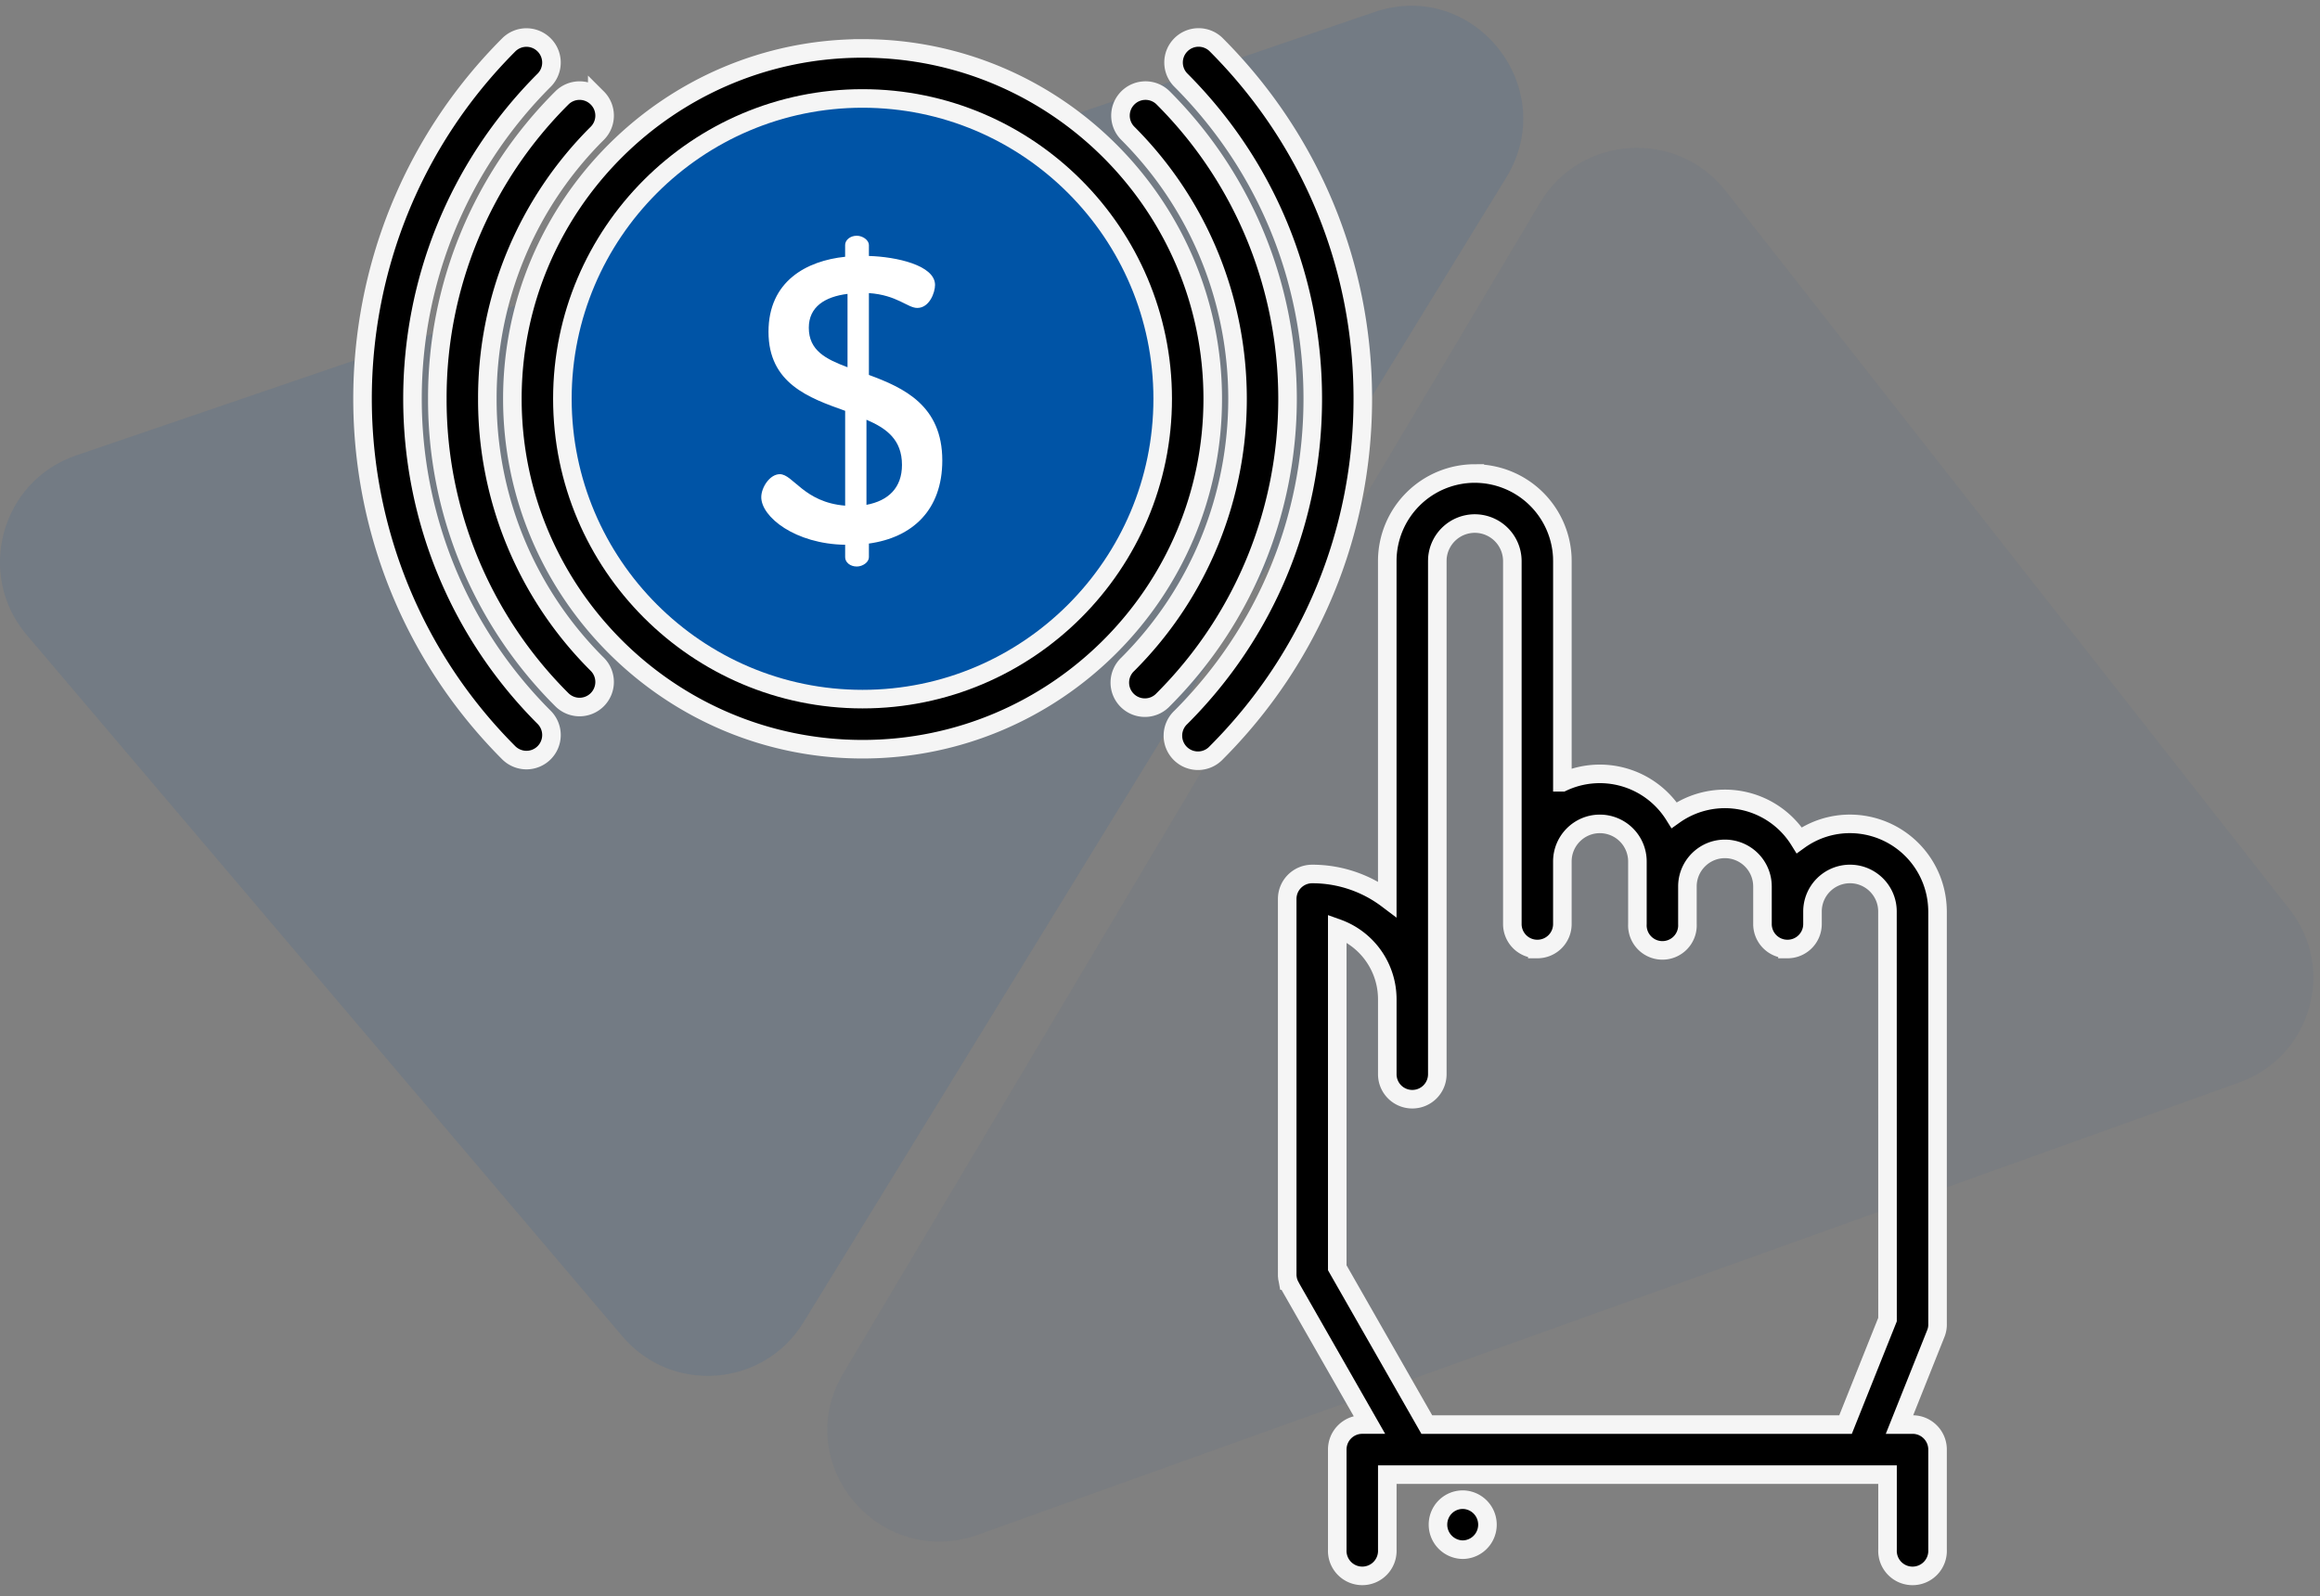 <svg xmlns="http://www.w3.org/2000/svg" width="125pt" height="86pt" viewBox="0 0 125 86"><rect x="0" y="0" width="125" height="86" fill="#808080" stroke="none"/><path style="stroke:none;fill-rule:evenodd;fill:rgb(0%,32.941%,65.098%);fill-opacity:0.102" d="M1.445 34.219l32.086 37.785c2.664 3.137 7.606 2.758 9.762-.754L81.148 9.578c2.977-4.844-1.734-10.762-7.101-8.926L4.105 24.54c-4.046 1.379-5.43 6.418-2.66 9.68"/><path style="stroke:none;fill-rule:evenodd;fill:rgb(0%,32.941%,65.098%);fill-opacity:0.047" d="M92.973 10.285l30.39 38.719c2.524 3.219 1.145 7.937-2.718 9.324L52.71 82.691c-5.336 1.914-10.156-3.843-7.273-8.687L82.98 10.922c2.168-3.649 7.372-3.98 9.993-.637"/><path style="fill-rule:nonzero;fill:rgb(0%,0%,0%);fill-opacity:1;stroke-width:1;stroke-linecap:butt;stroke-linejoin:miter;stroke:rgb(96.078%,96.078%,96.078%);stroke-opacity:1;stroke-miterlimit:4" d="M78.832 83.504a1.352 1.352 0 01-1.355-1.348c0-.746.593-1.347 1.34-1.347h.015a1.348 1.348 0 010 2.695zm0 0"/><path style="fill-rule:nonzero;fill:rgb(0%,0%,0%);fill-opacity:1;stroke-width:1;stroke-linecap:butt;stroke-linejoin:miter;stroke:rgb(96.078%,96.078%,96.078%);stroke-opacity:1;stroke-miterlimit:4" d="M79.46 25.516a4.725 4.725 0 014.716 4.507l.004.211v11.918a4.723 4.723 0 016.023 1.77 4.715 4.715 0 016.738 1.352 4.67 4.67 0 012.735-.88 4.725 4.725 0 014.715 4.61l.003.11v22.214a1.297 1.297 0 01-.101.55l-1.95 4.884h.704c.746 0 1.347.605 1.347 1.347v5.395a1.349 1.349 0 11-2.695 0V79.46H74.746v4.043a1.349 1.349 0 11-2.695 0v-5.395c0-.742.601-1.347 1.347-1.347h.372l-4.24-7.421-.004-.012c-.02-.031-.035-.066-.05-.101l.054.113a1.403 1.403 0 01-.066-.133l-.035-.09c-.004-.015-.008-.031-.016-.047-.004-.02-.012-.043-.02-.066a1.869 1.869 0 01-.011-.063c-.004-.023-.012-.05-.016-.074 0-.015-.004-.031-.004-.047-.004-.023-.004-.047-.008-.07V48.442c0-.747.602-1.348 1.348-1.348a6.71 6.71 0 014.043 1.351v-18.21a4.721 4.721 0 014.715-4.72zm0 2.695a2.025 2.025 0 00-2.015 1.879l-.004.144v27.649c0 .746-.601 1.347-1.347 1.347a1.345 1.345 0 01-1.348-1.347v-4.047a4.06 4.06 0 00-2.695-3.816v18.293l4.824 8.449h22.562l2.262-5.657-.004-21.933v-.059c0-1.113-.906-2.02-2.02-2.02a2.023 2.023 0 00-2.019 2.02v.676c0 .746-.601 1.348-1.347 1.348a1.345 1.345 0 01-1.348-1.348v-2.023a2.026 2.026 0 00-2.024-2.024c-1.113 0-2.02.91-2.02 2.024v2.023a1.349 1.349 0 11-2.694 0v-3.371a2.026 2.026 0 00-2.024-2.023c-1.113 0-2.02.91-2.02 2.023v3.371c0 .746-.6 1.348-1.347 1.348a1.345 1.345 0 01-1.348-1.348V30.234a2.026 2.026 0 00-2.023-2.023zM29.317 2.418a1.346 1.346 0 010 1.906c-9.457 9.465-9.457 24.864 0 34.328a1.35 1.35 0 01-.953 2.305 1.36 1.36 0 01-.953-.394c-10.504-10.52-10.504-27.63 0-38.145a1.346 1.346 0 011.906 0zm36.215-.004c5.09 5.098 7.895 11.871 7.895 19.074 0 7.207-2.805 13.977-7.895 19.075a1.35 1.35 0 11-1.906-1.91c4.582-4.583 7.105-10.68 7.105-17.165 0-6.484-2.523-12.578-7.105-17.168a1.346 1.346 0 010-1.906 1.346 1.346 0 011.906 0zm-19.058.195c10.402 0 18.867 8.47 18.867 18.88 0 10.413-8.465 18.882-18.867 18.882-10.407 0-18.868-8.469-18.868-18.883 0-10.41 8.461-18.879 18.868-18.879zM32.18 5.277a1.346 1.346 0 010 1.907 20.105 20.105 0 00-5.922 14.304 20.091 20.091 0 005.922 14.305 1.35 1.35 0 01-.953 2.305 1.35 1.35 0 01-.954-.395 22.79 22.79 0 01-6.71-16.215 22.788 22.788 0 016.71-16.21 1.346 1.346 0 011.907 0zm30.492 0c8.933 8.938 8.933 23.485 0 32.426a1.35 1.35 0 11-1.906-1.91c7.882-7.887 7.882-20.719 0-28.61a1.346 1.346 0 010-1.906 1.346 1.346 0 011.906 0zm0 0"/><path style="fill-rule:nonzero;fill:rgb(0%,32.941%,65.098%);fill-opacity:1;stroke-width:1;stroke-linecap:butt;stroke-linejoin:miter;stroke:rgb(96.078%,96.078%,96.078%);stroke-opacity:1;stroke-miterlimit:4" d="M46.473 5.305c-8.918 0-16.172 7.261-16.172 16.183 0 8.926 7.254 16.184 16.172 16.184 8.918 0 16.172-7.258 16.172-16.184 0-8.922-7.254-16.183-16.172-16.183zm0 0"/><path style="stroke:none;fill-rule:nonzero;fill:rgb(100%,100%,100%);fill-opacity:1" d="M46.816 20.203v-4.41c1.52.105 2.082.8 2.606.8.652 0 .957-.823.957-1.238 0-1.062-2.086-1.52-3.563-1.562v-.59c0-.258-.328-.5-.652-.5-.371 0-.629.242-.629.5v.633c-2.066.215-4.129 1.305-4.129 4.043 0 2.781 2.172 3.562 4.13 4.258v5.11c-2.22-.177-2.806-1.696-3.52-1.696-.543 0-1 .719-1 1.238 0 1.066 1.824 2.523 4.52 2.566v.672c0 .262.257.5.628.5.324 0 .652-.238.652-.5v-.738c2.344-.324 3.954-1.805 3.954-4.477 0-2.957-2.067-3.914-3.954-4.609zm-1.152-.414c-1.152-.434-2.086-.89-2.086-2.129 0-1.129.871-1.672 2.086-1.824zm1.02 7.414v-4.586c1.066.457 1.914 1.063 1.914 2.434 0 1.238-.739 1.933-1.914 2.152zm0 0"/></svg>